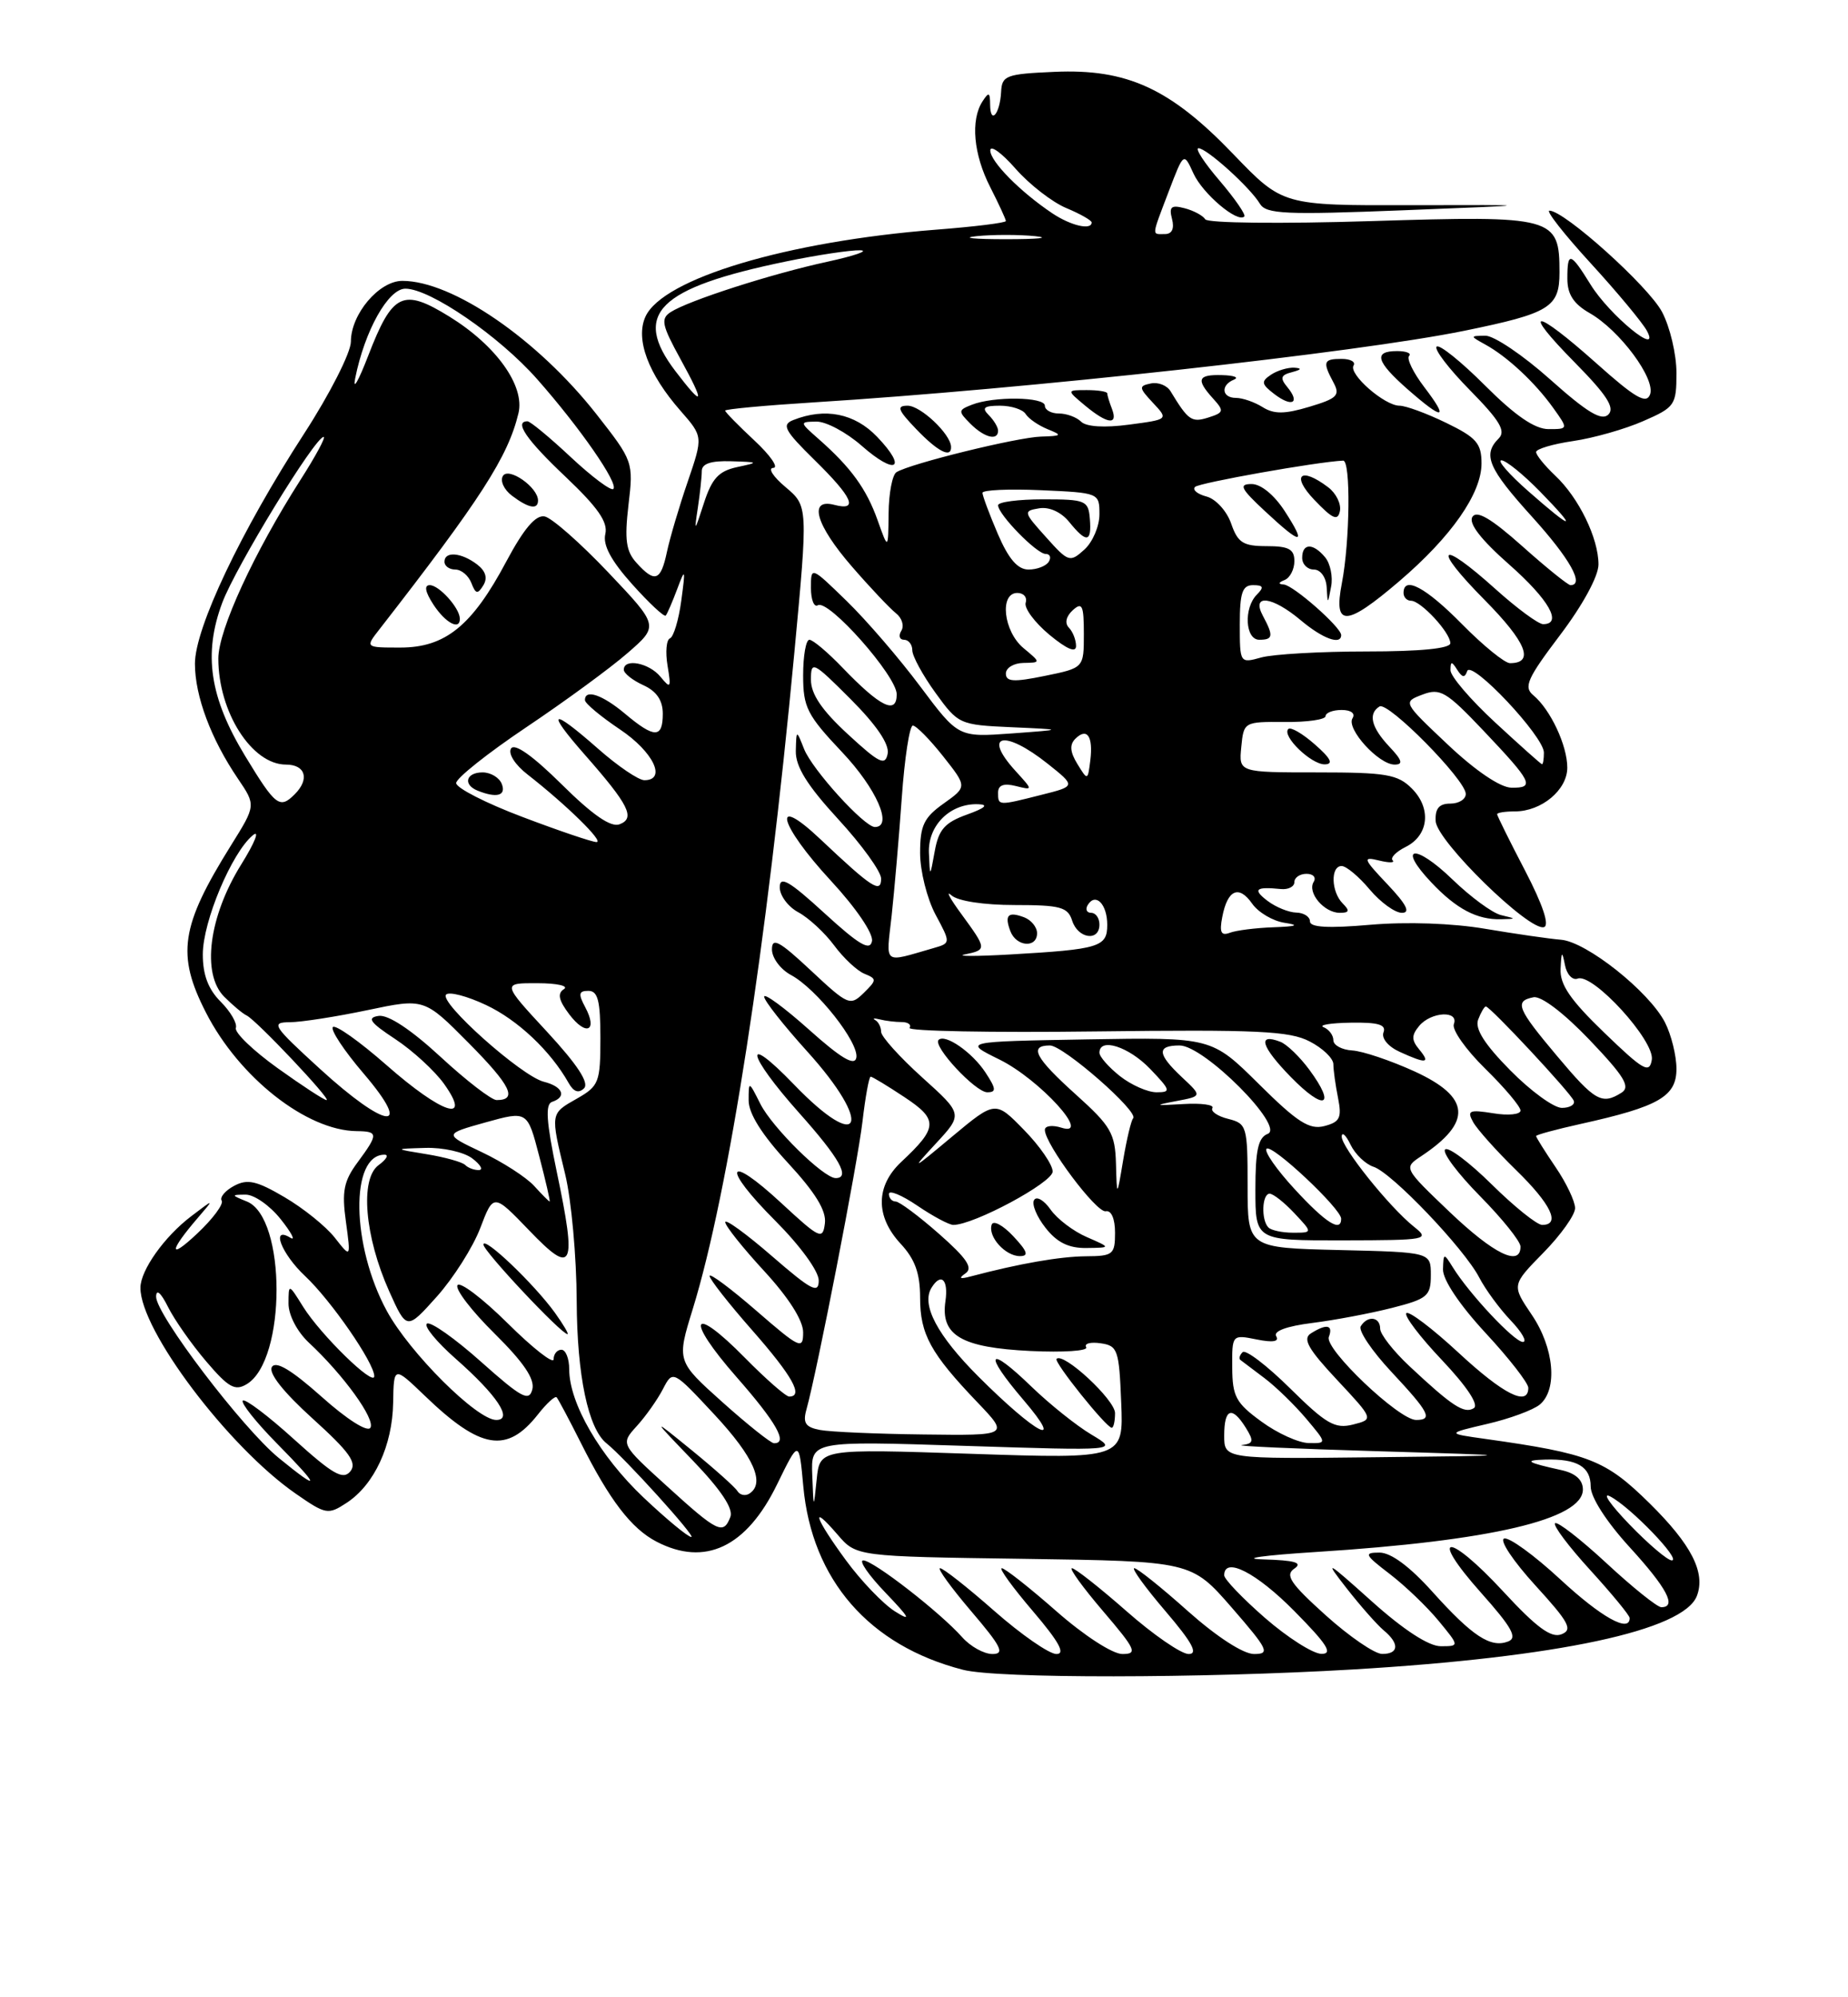 <?xml version="1.0" encoding="UTF-8" standalone="no"?>
<!DOCTYPE svg PUBLIC "-//W3C//DTD SVG 1.1//EN" "http://www.w3.org/Graphics/SVG/1.1/DTD/svg11.dtd" >
<svg xmlns="http://www.w3.org/2000/svg" xmlns:xlink="http://www.w3.org/1999/xlink" version="1.1" viewBox="0 0 237 256">
 <g >
 <path fill="currentColor"
d=" M 173.50 213.98 C 199.80 212.42 215.92 208.98 217.62 204.55 C 218.76 201.57 216.92 197.97 211.55 192.68 C 205.90 187.12 203.85 186.31 190.50 184.43 C 185.50 183.73 185.50 183.73 190.72 182.51 C 193.58 181.85 196.62 180.73 197.47 180.03 C 199.80 178.09 199.32 172.75 196.43 168.50 C 193.87 164.71 193.87 164.71 197.93 160.57 C 200.17 158.29 202.00 155.72 202.00 154.85 C 202.00 153.99 200.88 151.62 199.50 149.60 C 198.12 147.57 197.00 145.78 197.00 145.61 C 197.00 145.45 199.59 144.75 202.75 144.05 C 212.73 141.84 215.00 140.54 215.00 137.00 C 215.00 135.30 214.33 132.61 213.52 131.03 C 211.47 127.07 203.47 120.72 200.20 120.45 C 198.71 120.33 194.35 119.70 190.50 119.05 C 186.28 118.33 180.42 118.13 175.75 118.53 C 170.36 119.00 168.00 118.87 168.00 118.10 C 168.00 117.50 167.21 116.99 166.25 116.97 C 165.29 116.95 163.63 116.28 162.56 115.47 C 160.61 113.99 161.02 113.62 164.25 113.95 C 165.21 114.05 166.00 113.65 166.00 113.06 C 166.00 112.48 166.70 112.00 167.56 112.00 C 168.42 112.00 168.83 112.47 168.47 113.04 C 167.63 114.41 169.81 117.00 171.82 117.00 C 173.05 117.00 173.13 116.73 172.20 115.80 C 170.71 114.31 170.62 111.00 172.06 111.00 C 172.65 111.00 174.27 112.35 175.65 114.00 C 177.04 115.65 178.90 117.00 179.79 117.00 C 180.92 117.00 180.39 115.94 177.95 113.36 C 174.81 110.05 174.71 109.77 176.85 110.29 C 178.14 110.61 178.93 110.60 178.60 110.27 C 178.28 109.95 179.02 109.18 180.26 108.56 C 183.24 107.08 183.61 103.61 181.06 101.06 C 179.25 99.25 177.77 99.00 168.94 99.00 C 158.87 99.00 158.87 99.00 159.19 95.75 C 159.50 92.53 159.55 92.50 164.75 92.54 C 167.64 92.57 170.00 92.23 170.00 91.79 C 170.00 91.36 170.93 91.00 172.06 91.00 C 173.27 91.00 173.85 91.44 173.45 92.07 C 172.63 93.41 176.81 98.00 178.85 98.00 C 179.99 98.00 179.83 97.44 178.17 95.69 C 175.85 93.22 175.43 91.47 176.92 90.55 C 178.01 89.88 187.95 99.94 187.98 101.75 C 187.99 102.44 187.10 103.00 186.00 103.00 C 184.56 103.00 184.03 103.63 184.12 105.25 C 184.25 107.80 196.17 119.44 198.02 118.83 C 198.74 118.59 197.84 115.92 195.58 111.58 C 193.61 107.81 192.00 104.55 192.00 104.36 C 192.00 104.16 193.02 104.00 194.28 104.00 C 197.70 104.00 201.00 101.24 201.00 98.39 C 201.00 95.55 198.84 90.94 196.65 89.12 C 195.37 88.06 195.85 86.98 200.08 81.39 C 202.98 77.56 205.00 73.85 205.00 72.35 C 205.00 68.98 202.47 63.79 199.44 60.95 C 198.10 59.68 197.00 58.33 197.00 57.94 C 197.00 57.55 199.14 56.91 201.75 56.53 C 204.36 56.15 208.41 55.00 210.75 53.97 C 214.81 52.20 215.00 51.92 215.00 47.79 C 215.00 45.41 214.17 41.90 213.15 39.98 C 211.41 36.69 200.63 27.00 198.71 27.00 C 198.22 27.00 200.61 30.04 204.01 33.75 C 207.41 37.46 210.65 41.36 211.21 42.40 C 213.06 45.85 206.41 40.40 203.99 36.48 C 201.39 32.28 201.00 32.18 201.01 35.75 C 201.01 37.72 201.82 38.96 203.85 40.12 C 207.72 42.32 212.37 48.58 211.61 50.57 C 211.13 51.83 209.70 51.00 204.75 46.58 C 196.72 39.42 194.95 39.36 201.99 46.49 C 206.06 50.62 207.13 52.27 206.27 53.13 C 205.41 53.99 203.55 52.87 198.81 48.64 C 195.34 45.54 191.60 43.02 190.50 43.03 C 188.50 43.06 188.50 43.06 190.50 44.17 C 193.32 45.72 196.86 49.03 199.17 52.25 C 201.14 55.00 201.14 55.00 198.59 55.00 C 196.83 55.00 194.31 53.27 190.45 49.41 C 187.37 46.33 184.58 44.09 184.24 44.43 C 183.90 44.77 185.82 47.28 188.52 50.02 C 192.34 53.90 193.15 55.25 192.21 56.19 C 190.11 58.29 190.85 60.02 196.50 66.26 C 201.34 71.61 203.24 75.00 201.41 75.00 C 201.09 75.00 198.30 72.75 195.22 70.00 C 191.22 66.44 189.39 65.37 188.83 66.25 C 188.31 67.07 189.92 69.16 193.52 72.33 C 198.65 76.85 200.44 80.00 197.90 80.00 C 197.29 80.00 194.54 77.97 191.79 75.50 C 184.54 68.98 183.55 69.98 190.40 76.90 C 195.76 82.32 196.84 85.00 193.65 85.00 C 192.98 85.00 190.21 82.75 187.50 80.00 C 182.85 75.28 180.00 73.76 180.00 76.00 C 180.00 76.55 180.43 77.00 180.96 77.00 C 182.22 77.00 186.00 81.08 186.00 82.44 C 186.00 83.12 182.17 83.50 175.25 83.50 C 169.34 83.50 163.26 83.85 161.75 84.27 C 159.01 85.03 159.00 85.01 159.00 80.02 C 159.00 75.96 159.33 75.00 160.70 75.00 C 162.02 75.00 162.13 75.27 161.20 76.20 C 159.47 77.93 159.69 82.00 161.50 82.00 C 163.27 82.00 163.35 81.52 161.96 78.93 C 160.44 76.09 163.13 76.40 166.82 79.50 C 169.62 81.86 172.00 82.73 172.00 81.40 C 172.00 80.40 165.87 75.01 164.64 74.92 C 163.90 74.87 163.93 74.67 164.75 74.34 C 165.44 74.06 166.00 72.97 166.00 71.92 C 166.00 70.39 165.28 70.00 162.45 70.00 C 159.43 70.00 158.74 69.57 157.89 67.10 C 157.33 65.50 155.92 63.95 154.73 63.64 C 153.55 63.33 152.89 62.78 153.26 62.41 C 153.79 61.88 168.92 59.19 172.25 59.04 C 173.24 58.99 173.13 69.36 172.09 74.75 C 170.99 80.42 172.59 80.36 179.46 74.49 C 186.13 68.79 190.00 63.25 190.00 59.40 C 190.00 56.83 189.35 56.08 185.47 54.20 C 182.98 52.99 180.29 52.00 179.48 52.00 C 177.56 52.00 172.92 47.94 173.59 46.85 C 173.88 46.38 173.19 46.00 172.06 46.00 C 169.72 46.00 169.59 46.37 171.01 49.02 C 171.90 50.67 171.50 51.07 167.92 52.14 C 164.75 53.09 163.39 53.10 161.92 52.18 C 160.88 51.53 159.35 51.00 158.51 51.00 C 156.69 51.00 156.50 49.37 158.25 48.66 C 158.94 48.38 158.26 48.12 156.75 48.08 C 153.60 47.99 153.35 48.63 155.57 51.08 C 157.02 52.68 156.97 52.88 154.95 53.52 C 152.82 54.19 152.39 53.89 150.12 50.15 C 149.67 49.40 148.53 48.95 147.59 49.15 C 146.02 49.47 146.05 49.69 147.86 51.63 C 149.86 53.76 149.86 53.76 144.78 54.43 C 141.65 54.85 139.30 54.70 138.65 54.05 C 138.07 53.47 136.79 53.00 135.80 53.00 C 134.81 53.00 134.00 52.55 134.00 52.00 C 134.00 50.86 127.44 50.77 124.63 51.88 C 122.87 52.57 122.86 52.71 124.45 54.31 C 126.24 56.10 128.00 56.54 128.00 55.20 C 128.00 54.76 127.46 53.86 126.80 53.20 C 125.87 52.27 126.19 52.00 128.24 52.00 C 129.69 52.00 131.18 52.48 131.54 53.07 C 131.91 53.66 133.17 54.53 134.35 55.01 C 136.29 55.79 136.20 55.88 133.50 55.96 C 130.46 56.05 116.74 59.42 114.97 60.52 C 114.44 60.85 113.98 63.23 113.96 65.81 C 113.91 70.50 113.91 70.50 112.55 66.68 C 111.12 62.66 109.14 59.93 105.01 56.29 C 102.51 54.09 102.51 54.07 104.72 54.04 C 105.93 54.02 108.54 55.41 110.50 57.13 C 114.89 60.99 116.43 60.10 112.49 55.99 C 109.61 52.98 105.82 52.22 101.73 53.84 C 100.21 54.44 100.61 55.18 104.48 58.98 C 109.37 63.78 110.14 65.53 107.00 64.71 C 103.63 63.83 104.61 67.27 109.25 72.61 C 111.58 75.30 114.13 77.99 114.90 78.60 C 115.67 79.20 115.99 80.21 115.59 80.85 C 115.20 81.48 115.36 82.00 115.94 82.00 C 116.52 82.00 117.00 82.61 117.00 83.35 C 117.00 84.09 118.34 86.55 119.97 88.80 C 122.89 92.84 123.06 92.91 129.72 93.21 C 136.50 93.51 136.50 93.51 129.70 94.01 C 122.90 94.50 122.90 94.50 118.03 88.00 C 115.36 84.42 111.11 79.49 108.59 77.04 C 104.00 72.58 104.00 72.58 104.00 75.35 C 104.00 76.87 104.40 77.87 104.88 77.58 C 106.23 76.74 115.00 86.64 115.00 88.99 C 115.00 91.65 112.90 90.62 108.05 85.58 C 106.16 83.61 104.25 82.00 103.80 82.00 C 103.36 82.00 103.00 84.05 103.00 86.56 C 103.00 90.66 103.50 91.65 108.00 96.41 C 112.41 101.07 114.57 106.00 112.20 106.00 C 110.85 106.00 104.16 98.64 103.12 96.00 C 102.13 93.50 102.13 93.50 102.06 96.26 C 102.02 98.26 103.51 100.66 107.50 105.00 C 110.53 108.29 113.00 111.72 113.00 112.61 C 113.00 114.57 111.83 113.81 105.25 107.60 C 98.82 101.52 99.85 105.64 106.58 112.91 C 109.79 116.38 112.02 119.66 111.83 120.63 C 111.58 121.93 110.18 121.11 105.75 117.06 C 101.22 112.91 100.00 112.21 100.00 113.73 C 100.00 114.79 101.08 116.24 102.40 116.94 C 103.71 117.65 105.77 119.55 106.97 121.17 C 108.17 122.79 109.92 124.43 110.86 124.81 C 112.46 125.46 112.46 125.61 110.77 127.27 C 109.03 128.97 108.76 128.85 103.98 124.38 C 99.94 120.60 99.00 120.10 99.00 121.69 C 99.00 122.78 100.10 124.25 101.44 124.97 C 104.73 126.73 110.21 133.68 109.82 135.58 C 109.59 136.67 107.85 135.64 103.75 131.97 C 100.59 129.15 98.00 127.25 98.00 127.75 C 98.00 128.25 100.47 131.39 103.50 134.74 C 112.04 144.17 110.52 148.03 101.82 139.00 C 95.18 132.12 95.74 135.08 102.50 142.66 C 107.67 148.45 109.10 151.00 107.17 151.00 C 105.62 151.00 99.04 144.52 97.52 141.50 C 96.02 138.52 96.01 138.52 96.01 141.04 C 96.00 142.72 97.73 145.46 101.04 149.04 C 104.58 152.87 106.00 155.19 105.79 156.80 C 105.52 158.95 105.15 158.78 100.21 154.21 C 93.10 147.62 92.47 149.52 99.46 156.50 C 102.62 159.67 105.00 162.93 105.00 164.12 C 105.00 165.88 104.07 165.39 99.00 161.00 C 95.70 158.14 93.00 156.18 93.01 156.65 C 93.01 157.12 95.26 159.94 98.01 162.92 C 101.14 166.32 103.00 169.24 103.00 170.77 C 103.00 173.03 102.59 172.85 97.00 168.00 C 93.70 165.14 91.00 163.13 91.00 163.54 C 91.00 163.95 93.47 167.10 96.50 170.54 C 101.64 176.39 103.09 179.00 101.21 179.00 C 100.78 179.00 98.23 176.77 95.54 174.04 C 88.64 167.03 87.80 168.91 94.45 176.49 C 99.58 182.33 101.11 185.04 99.25 184.98 C 98.84 184.96 95.86 182.59 92.64 179.71 C 86.78 174.46 86.78 174.46 88.85 167.76 C 93.45 152.84 98.33 121.32 101.87 83.68 C 103.63 64.87 103.63 64.87 100.74 62.43 C 99.15 61.10 98.44 59.99 99.17 59.97 C 99.90 59.96 98.81 58.38 96.75 56.46 C 94.69 54.54 93.00 52.82 93.00 52.63 C 93.00 52.44 98.06 51.97 104.25 51.58 C 131.55 49.88 174.14 45.19 187.83 42.39 C 198.77 40.15 200.00 39.39 200.00 34.91 C 200.00 27.79 199.34 27.61 175.83 28.34 C 164.31 28.70 154.87 28.60 154.57 28.11 C 154.27 27.63 153.08 26.99 151.92 26.69 C 150.20 26.24 149.90 26.50 150.31 28.07 C 150.63 29.30 150.30 30.00 149.41 30.00 C 147.68 30.00 147.63 30.47 149.90 24.50 C 151.81 19.50 151.81 19.50 153.06 22.24 C 154.25 24.84 158.72 28.62 159.58 27.75 C 159.80 27.53 158.38 25.47 156.42 23.17 C 154.45 20.88 153.23 19.00 153.70 19.00 C 154.76 19.00 160.34 24.04 161.58 26.12 C 162.38 27.44 164.85 27.55 180.00 26.95 C 197.50 26.26 197.50 26.26 181.00 26.30 C 164.50 26.34 164.50 26.34 158.18 19.77 C 150.09 11.34 144.55 8.79 135.21 9.21 C 129.02 9.48 128.49 9.68 128.39 11.78 C 128.24 14.61 127.01 16.05 126.98 13.42 C 126.97 11.81 126.81 11.75 126.00 13.00 C 124.45 15.40 124.84 19.78 127.00 24.00 C 128.10 26.16 129.00 28.11 129.00 28.33 C 129.00 28.56 124.96 29.06 120.02 29.44 C 100.92 30.94 85.01 35.70 82.78 40.58 C 81.46 43.47 83.13 47.94 87.29 52.67 C 90.17 55.96 90.17 55.96 88.20 61.73 C 87.11 64.90 85.91 68.96 85.53 70.75 C 84.74 74.48 83.99 74.75 81.63 72.14 C 80.28 70.66 80.08 69.17 80.60 64.72 C 81.25 59.22 81.20 59.09 76.50 53.10 C 68.95 43.49 58.04 36.00 51.60 36.00 C 48.61 36.00 45.00 40.26 45.00 43.79 C 45.00 45.18 42.31 50.48 39.01 55.57 C 30.88 68.11 25.00 80.50 25.00 85.07 C 25.00 89.22 27.06 94.72 30.51 99.80 C 32.83 103.22 32.83 103.22 29.62 108.36 C 23.16 118.72 22.61 122.35 26.41 129.78 C 30.66 138.10 39.33 144.92 45.75 144.98 C 48.53 145.01 48.54 145.35 45.86 148.98 C 44.09 151.37 43.82 152.70 44.36 156.57 C 45.00 161.27 45.00 161.27 42.93 158.63 C 41.79 157.18 38.89 154.85 36.48 153.44 C 32.91 151.34 31.73 151.08 30.03 151.99 C 28.88 152.60 28.16 153.46 28.43 153.89 C 28.70 154.33 27.30 156.22 25.31 158.09 C 21.60 161.59 21.65 160.41 25.40 156.06 C 27.50 153.62 27.50 153.62 24.52 155.89 C 21.08 158.50 18.02 162.81 18.01 165.05 C 17.98 170.49 29.28 185.46 37.93 191.45 C 41.79 194.13 42.08 194.18 44.46 192.62 C 48.00 190.30 50.33 185.28 50.42 179.79 C 50.50 175.08 50.50 175.08 54.50 178.92 C 61.65 185.80 65.01 186.34 68.99 181.29 C 70.11 179.86 71.19 178.88 71.39 179.10 C 71.59 179.32 72.99 181.95 74.50 184.95 C 78.19 192.30 80.97 195.92 84.20 197.60 C 90.42 200.83 95.73 198.31 99.65 190.27 C 102.47 184.50 102.47 184.50 103.02 190.50 C 104.12 202.49 111.46 210.93 123.50 214.02 C 127.90 215.16 153.98 215.13 173.50 213.98 Z  M 192.50 117.29 C 191.40 117.03 188.60 114.97 186.27 112.72 C 181.45 108.06 179.11 108.40 183.57 113.11 C 186.78 116.51 189.43 117.90 192.50 117.82 C 194.50 117.77 194.50 117.77 192.50 117.29 Z  M 168.63 95.42 C 167.06 94.03 165.52 93.14 165.22 93.44 C 164.35 94.32 168.16 98.00 169.90 97.97 C 171.04 97.95 170.68 97.21 168.63 95.42 Z  M 169.95 71.44 C 168.40 69.57 167.00 69.60 167.00 71.50 C 167.00 72.33 167.68 73.00 168.50 73.00 C 169.35 73.00 170.06 73.98 170.14 75.25 C 170.27 77.50 170.27 77.50 170.71 75.19 C 170.96 73.93 170.61 72.24 169.95 71.44 Z  M 164.76 65.51 C 163.41 63.43 161.70 62.03 160.50 62.04 C 158.83 62.05 159.11 62.62 162.24 65.53 C 166.96 69.92 167.61 69.92 164.76 65.51 Z  M 170.34 62.46 C 166.79 59.76 165.53 60.90 168.56 64.07 C 170.91 66.53 171.57 66.82 171.84 65.50 C 172.02 64.59 171.35 63.22 170.34 62.46 Z  M 121.97 57.25 C 121.89 55.61 118.07 52.00 116.40 52.00 C 114.94 52.00 115.14 52.54 117.50 55.00 C 120.29 57.91 122.04 58.79 121.97 57.25 Z  M 142.61 52.42 C 142.27 51.55 142.00 50.65 142.00 50.42 C 142.00 50.19 140.83 50.00 139.39 50.00 C 136.78 50.00 136.78 50.00 139.14 51.97 C 142.01 54.36 143.42 54.54 142.61 52.42 Z  M 182.66 49.62 C 181.25 47.77 180.37 45.97 180.71 45.62 C 181.05 45.28 180.36 45.00 179.17 45.00 C 176.10 45.00 176.47 46.33 180.53 49.90 C 185.13 53.93 185.87 53.83 182.66 49.62 Z  M 165.09 49.61 C 164.13 48.45 164.25 48.07 165.70 47.70 C 166.91 47.38 167.01 47.20 166.00 47.13 C 165.18 47.08 163.82 47.48 163.00 48.03 C 161.70 48.90 161.76 49.23 163.43 50.51 C 165.71 52.25 166.79 51.66 165.09 49.61 Z  M 123.40 209.85 C 120.57 206.66 111.99 200.00 110.71 200.00 C 110.10 200.00 111.37 201.86 113.55 204.13 C 116.70 207.42 116.94 207.90 114.75 206.52 C 113.24 205.56 110.43 202.63 108.50 200.00 C 104.49 194.54 103.83 192.53 107.41 196.69 C 109.82 199.50 109.82 199.50 131.31 199.80 C 152.79 200.11 152.79 200.11 157.97 206.05 C 162.66 211.45 162.92 212.00 160.82 212.00 C 159.43 211.99 156.04 209.79 152.34 206.50 C 148.95 203.47 145.86 201.00 145.47 201.00 C 145.08 201.00 146.87 203.47 149.46 206.50 C 152.91 210.54 153.70 212.00 152.44 212.00 C 151.49 212.00 147.90 209.53 144.46 206.50 C 141.01 203.47 137.87 201.00 137.47 201.00 C 137.08 201.00 138.87 203.47 141.46 206.50 C 145.67 211.43 145.93 212.00 143.94 212.00 C 142.68 212.00 139.02 209.63 135.46 206.50 C 132.01 203.47 128.87 201.00 128.47 201.00 C 128.08 201.00 129.87 203.47 132.46 206.50 C 135.82 210.44 136.68 212.00 135.48 212.00 C 134.56 212.00 130.99 209.53 127.54 206.50 C 124.10 203.47 120.96 201.00 120.56 201.00 C 120.17 201.00 121.96 203.47 124.54 206.50 C 128.42 211.04 128.90 212.00 127.28 212.00 C 126.19 212.00 124.45 211.03 123.40 209.85 Z  M 162.25 207.39 C 159.36 204.87 157.00 202.41 157.00 201.91 C 157.00 199.46 161.12 201.56 166.00 206.50 C 170.21 210.76 170.99 211.99 169.47 211.98 C 168.38 211.96 165.14 209.90 162.25 207.39 Z  M 170.00 207.02 C 165.47 202.94 164.77 201.88 166.00 201.05 C 167.11 200.29 166.08 199.99 162.00 199.87 C 158.97 199.78 162.03 199.35 168.79 198.92 C 191.20 197.50 203.00 194.73 203.00 190.91 C 203.00 189.68 202.05 188.83 200.25 188.43 C 195.78 187.45 195.35 187.16 198.17 187.08 C 202.26 186.96 204.00 187.99 204.00 190.53 C 204.00 191.91 206.02 195.05 209.00 198.31 C 213.79 203.55 215.08 206.00 213.06 206.00 C 212.54 206.00 209.37 203.46 206.03 200.36 C 202.68 197.26 199.71 194.96 199.43 195.24 C 199.15 195.52 201.19 198.23 203.96 201.26 C 206.73 204.30 209.00 207.05 209.00 207.39 C 209.00 209.33 205.36 207.30 200.08 202.41 C 196.76 199.34 193.53 196.99 192.90 197.20 C 192.27 197.41 194.07 200.10 196.88 203.18 C 201.24 207.95 201.74 208.89 200.25 209.47 C 198.94 209.99 197.06 208.61 192.79 203.99 C 185.67 196.29 183.08 196.45 189.95 204.16 C 193.90 208.59 194.64 209.92 193.42 210.39 C 191.17 211.26 188.84 209.73 183.71 204.03 C 180.80 200.79 178.39 199.00 176.92 199.00 C 174.87 199.00 175.00 199.27 178.24 201.75 C 180.21 203.26 183.03 205.96 184.50 207.75 C 187.18 211.00 187.18 211.00 184.76 211.00 C 183.23 211.00 180.00 208.90 175.93 205.25 C 170.03 199.96 169.77 199.83 172.72 203.60 C 174.48 205.85 176.62 208.27 177.46 208.97 C 179.50 210.66 179.41 212.00 177.25 211.99 C 176.29 211.98 173.03 209.75 170.00 207.02 Z  M 208.96 195.38 C 206.51 192.84 205.40 191.23 206.50 191.80 C 209.09 193.14 215.70 200.00 214.40 200.00 C 213.86 200.00 211.41 197.92 208.96 195.38 Z  M 82.52 191.93 C 76.95 186.66 73.00 179.85 73.00 175.51 C 73.00 174.13 72.55 173.00 72.00 173.00 C 71.45 173.00 71.00 173.55 71.00 174.22 C 71.00 174.89 68.35 172.82 65.12 169.62 C 61.89 166.42 58.98 164.22 58.67 164.73 C 58.35 165.24 60.49 168.03 63.43 170.93 C 67.16 174.62 68.61 176.76 68.27 178.08 C 67.85 179.69 66.90 179.18 61.69 174.54 C 58.35 171.56 55.23 169.36 54.76 169.65 C 54.30 169.94 55.97 171.98 58.48 174.19 C 63.77 178.85 65.85 182.00 63.64 182.00 C 61.17 182.00 52.54 173.41 49.61 168.03 C 45.05 159.65 44.88 148.00 49.31 148.00 C 49.90 148.00 49.56 148.60 48.55 149.34 C 46.14 151.10 46.77 158.49 49.91 165.50 C 52.16 170.50 52.16 170.50 56.02 166.19 C 58.14 163.82 60.65 159.87 61.59 157.41 C 63.29 152.95 63.29 152.95 67.88 157.72 C 73.51 163.59 74.00 162.54 71.40 150.18 C 70.06 143.76 69.91 141.53 70.80 141.23 C 72.73 140.59 72.18 139.26 69.74 138.65 C 66.87 137.93 56.26 128.46 57.21 127.48 C 57.60 127.07 59.90 127.67 62.32 128.81 C 66.39 130.72 70.60 134.69 72.92 138.80 C 73.56 139.95 74.21 140.17 74.90 139.49 C 75.59 138.81 74.06 136.47 70.15 132.24 C 64.37 126.00 64.37 126.00 68.94 126.02 C 71.45 126.02 72.97 126.37 72.32 126.78 C 71.46 127.33 71.64 128.20 73.00 130.00 C 75.16 132.86 76.70 132.17 75.05 129.09 C 74.14 127.39 74.22 127.00 75.46 127.00 C 76.68 127.00 77.00 128.28 77.00 133.05 C 77.00 138.72 76.81 139.20 74.01 140.80 C 70.55 142.76 70.57 142.61 72.48 150.50 C 73.28 153.80 73.94 161.13 73.96 166.78 C 74.00 176.31 75.43 183.12 77.79 185.00 C 80.09 186.83 89.30 197.00 88.66 197.00 C 88.23 197.00 85.47 194.72 82.52 191.93 Z  M 71.16 168.25 C 68.51 164.58 62.00 158.37 62.00 159.52 C 62.00 160.37 71.99 171.00 72.78 171.00 C 72.98 171.00 72.24 169.76 71.16 168.25 Z  M 85.54 190.49 C 79.58 185.08 79.58 185.08 81.66 182.79 C 82.81 181.53 84.32 179.39 85.02 178.04 C 86.29 175.59 86.29 175.59 91.65 181.34 C 96.70 186.77 98.18 190.15 96.07 191.46 C 95.56 191.77 94.88 191.62 94.57 191.11 C 94.25 190.60 91.63 188.26 88.75 185.91 C 83.50 181.64 83.50 181.64 88.89 187.24 C 92.46 190.96 94.07 193.37 93.67 194.42 C 92.77 196.76 92.06 196.42 85.54 190.49 Z  M 104.17 189.09 C 104.00 184.68 104.00 184.68 123.73 185.32 C 143.45 185.95 143.45 185.95 139.98 183.88 C 138.06 182.74 134.60 179.97 132.27 177.72 C 126.66 172.29 126.04 173.33 131.25 179.43 C 136.73 185.84 132.91 183.86 125.49 176.45 C 120.20 171.16 118.12 167.23 119.46 165.06 C 120.69 163.07 121.65 164.00 121.25 166.77 C 120.60 171.16 123.29 172.73 132.16 173.16 C 136.38 173.36 139.59 173.15 139.30 172.68 C 139.01 172.21 139.84 171.98 141.14 172.17 C 143.34 172.48 143.52 172.99 143.79 179.75 C 144.09 186.99 144.09 186.99 124.61 186.34 C 105.14 185.69 105.14 185.69 104.74 189.59 C 104.34 193.50 104.34 193.50 104.17 189.09 Z  M 143.00 181.12 C 143.00 179.42 136.38 173.28 135.50 174.17 C 135.11 174.56 141.88 183.00 142.58 183.00 C 142.81 183.00 143.00 182.15 143.00 181.12 Z  M 35.75 186.87 C 31.09 183.06 19.99 168.47 20.02 166.19 C 20.04 165.17 20.63 165.68 21.54 167.50 C 22.36 169.15 24.57 172.30 26.45 174.50 C 29.31 177.86 30.15 178.32 31.66 177.40 C 36.74 174.31 36.73 156.04 31.66 154.00 C 29.63 153.18 29.62 153.13 31.50 153.12 C 32.60 153.11 34.62 154.53 36.00 156.27 C 37.38 158.00 37.94 159.08 37.25 158.65 C 34.68 157.07 36.08 160.70 39.13 163.56 C 42.45 166.67 48.00 174.70 48.00 176.39 C 48.00 177.80 41.14 171.11 38.88 167.50 C 37.01 164.50 37.01 164.50 37.00 167.08 C 37.00 168.56 38.10 170.67 39.60 172.08 C 44.06 176.23 48.17 181.92 47.50 183.00 C 47.13 183.60 44.48 181.92 41.24 179.02 C 37.37 175.58 35.38 174.39 34.87 175.21 C 34.40 175.97 36.33 178.42 40.09 181.82 C 44.83 186.11 45.83 187.50 44.92 188.60 C 43.99 189.72 42.67 188.96 37.72 184.49 C 34.39 181.47 31.43 179.24 31.14 179.52 C 30.86 179.81 32.83 182.29 35.52 185.02 C 41.11 190.69 41.19 191.31 35.75 186.87 Z  M 157.00 184.00 C 157.00 180.52 158.00 180.16 159.77 183.00 C 160.83 184.71 160.76 185.03 159.26 185.22 C 158.29 185.34 166.05 185.69 176.50 186.00 C 195.50 186.57 195.50 186.57 176.25 186.78 C 157.00 187.00 157.00 187.00 157.00 184.00 Z  M 161.78 182.21 C 158.50 179.83 158.05 178.99 158.03 175.28 C 158.00 171.06 158.01 171.05 161.16 171.68 C 163.23 172.10 164.09 171.96 163.67 171.27 C 163.27 170.62 165.01 169.98 168.27 169.57 C 171.15 169.21 175.76 168.34 178.51 167.64 C 183.07 166.48 183.50 166.12 183.50 163.43 C 183.50 160.50 183.50 160.50 171.75 160.22 C 160.00 159.94 160.00 159.94 160.00 151.99 C 160.00 144.35 159.90 144.01 157.51 143.41 C 156.14 143.07 155.23 142.44 155.49 142.02 C 155.75 141.60 154.06 141.37 151.73 141.51 C 148.06 141.73 147.94 141.68 150.84 141.13 C 154.18 140.50 154.18 140.50 151.59 138.08 C 148.40 135.09 148.32 134.00 151.28 134.00 C 154.43 134.00 164.85 144.46 162.58 145.33 C 161.36 145.80 161.00 147.44 161.00 152.47 C 161.00 159.00 161.00 159.00 172.25 158.98 C 183.08 158.96 183.42 158.89 181.33 157.23 C 178.15 154.69 171.99 146.99 172.07 145.66 C 172.10 145.02 172.62 145.50 173.21 146.73 C 173.80 147.95 175.13 149.22 176.15 149.55 C 178.48 150.29 187.79 160.04 189.71 163.75 C 190.49 165.26 192.31 167.74 193.75 169.25 C 195.19 170.76 195.89 172.00 195.30 172.00 C 194.21 172.00 188.44 165.86 186.31 162.42 C 185.16 160.57 185.12 160.59 185.06 162.69 C 185.02 164.02 187.18 167.24 190.50 170.83 C 193.53 174.09 196.00 177.27 196.00 177.88 C 196.00 180.33 192.82 178.73 187.03 173.36 C 183.68 170.26 180.68 167.99 180.36 168.31 C 180.04 168.63 182.10 171.35 184.95 174.35 C 188.14 177.73 189.69 180.07 189.01 180.49 C 187.79 181.25 186.25 180.25 180.75 175.10 C 178.69 173.17 177.00 171.01 177.00 170.30 C 177.00 168.77 175.38 168.57 174.51 169.99 C 174.17 170.53 175.95 173.17 178.45 175.84 C 183.31 181.04 183.80 182.00 181.61 182.00 C 179.41 182.00 169.83 172.89 170.42 171.36 C 171.01 169.80 170.13 169.63 168.11 170.91 C 167.03 171.60 167.76 172.90 171.46 176.85 C 176.19 181.91 176.19 181.91 173.51 182.59 C 171.20 183.17 170.07 182.51 165.44 177.94 C 162.47 175.01 159.74 172.93 159.36 173.31 C 158.98 173.69 158.85 174.14 159.08 174.31 C 159.31 174.49 160.70 175.54 162.18 176.65 C 163.65 177.76 166.05 180.10 167.52 181.84 C 170.18 185.00 170.18 185.00 167.84 184.96 C 166.55 184.94 163.82 183.71 161.78 182.21 Z  M 105.15 183.28 C 103.30 182.93 102.94 182.38 103.42 180.67 C 104.79 175.77 109.99 149.09 110.61 143.75 C 110.98 140.59 111.45 138.00 111.66 138.00 C 111.87 138.00 113.82 139.18 115.99 140.62 C 120.35 143.50 120.30 144.52 115.59 148.92 C 112.29 152.01 112.25 155.90 115.50 159.41 C 117.35 161.40 118.00 163.21 118.00 166.33 C 118.00 171.01 119.34 173.46 125.36 179.75 C 129.42 184.00 129.42 184.00 118.46 183.86 C 112.43 183.79 106.44 183.53 105.15 183.28 Z  M 123.82 163.21 C 124.82 162.52 124.00 161.29 120.43 158.15 C 117.84 155.87 115.33 154.00 114.86 154.00 C 114.39 154.00 114.00 153.56 114.00 153.03 C 114.00 152.50 115.64 153.17 117.64 154.53 C 119.64 155.89 121.72 157.00 122.26 157.00 C 124.90 157.00 135.00 151.57 135.00 150.16 C 135.00 149.29 133.35 146.89 131.32 144.82 C 127.65 141.06 127.65 141.06 122.07 145.71 C 116.94 150.00 116.78 150.07 120.00 146.59 C 123.50 142.81 123.50 142.81 118.25 138.08 C 115.36 135.47 113.00 132.85 113.00 132.25 C 113.00 131.66 112.66 130.98 112.25 130.75 C 111.84 130.52 112.10 130.48 112.83 130.66 C 113.56 130.85 114.83 131.00 115.64 131.00 C 116.45 131.00 116.91 131.34 116.65 131.75 C 116.40 132.16 127.15 132.37 140.55 132.20 C 161.17 131.95 165.38 132.14 167.95 133.48 C 169.63 134.34 171.00 135.66 171.00 136.40 C 171.00 137.14 171.27 139.09 171.60 140.73 C 172.10 143.27 171.84 143.81 169.85 144.33 C 167.93 144.83 166.39 143.85 161.45 138.95 C 155.39 132.95 155.39 132.95 139.45 133.22 C 123.50 133.50 123.50 133.50 128.17 135.80 C 133.33 138.34 140.13 145.81 136.13 144.54 C 134.96 144.17 134.00 144.29 134.00 144.82 C 134.00 146.64 140.63 155.50 141.81 155.25 C 142.52 155.10 143.00 156.21 143.00 158.00 C 143.00 160.80 142.74 161.00 139.25 161.02 C 135.94 161.05 130.74 161.95 124.50 163.60 C 123.09 163.98 122.89 163.86 123.82 163.21 Z  M 129.94 158.44 C 128.62 157.03 127.38 156.37 127.18 156.97 C 126.67 158.49 128.92 161.00 130.80 161.00 C 131.98 161.00 131.77 160.39 129.94 158.44 Z  M 139.38 158.56 C 137.66 157.82 135.57 156.23 134.73 155.03 C 133.89 153.83 132.94 153.28 132.62 153.81 C 132.29 154.33 132.95 155.94 134.09 157.38 C 135.55 159.25 137.06 159.99 139.32 159.96 C 142.50 159.92 142.50 159.92 139.38 158.56 Z  M 167.91 137.10 C 166.69 135.45 165.02 133.84 164.20 133.53 C 161.20 132.37 161.73 134.13 165.55 138.05 C 169.87 142.47 171.42 141.85 167.91 137.10 Z  M 126.38 137.46 C 124.69 134.88 121.20 132.46 120.37 133.29 C 119.59 134.08 125.10 140.00 126.61 140.00 C 127.80 140.00 127.76 139.56 126.38 137.46 Z  M 185.92 155.35 C 180.00 149.70 180.00 149.69 182.25 148.20 C 188.85 143.82 188.61 140.63 181.42 137.33 C 178.35 135.93 174.75 134.72 173.42 134.64 C 172.09 134.56 171.00 133.97 171.00 133.33 C 171.00 132.69 170.44 131.94 169.75 131.66 C 169.06 131.38 170.62 131.12 173.22 131.08 C 176.74 131.02 177.81 131.33 177.43 132.32 C 177.14 133.08 178.03 134.15 179.51 134.82 C 182.93 136.38 183.50 136.31 182.00 134.50 C 181.01 133.30 181.01 132.70 182.00 131.50 C 183.53 129.66 187.14 129.48 186.45 131.27 C 186.18 131.97 187.99 134.54 190.48 136.98 C 192.97 139.42 195.00 141.83 195.00 142.34 C 195.00 142.85 193.42 143.01 191.50 142.69 C 188.43 142.20 188.11 142.34 188.92 143.81 C 189.43 144.74 191.91 147.51 194.42 149.96 C 198.92 154.34 200.19 157.00 197.78 157.00 C 197.11 157.00 194.20 154.66 191.31 151.81 C 188.41 148.95 185.73 146.94 185.33 147.33 C 184.94 147.73 186.95 150.41 189.81 153.31 C 192.66 156.20 195.00 159.11 195.00 159.78 C 195.00 162.41 191.58 160.74 185.92 155.35 Z  M 162.67 157.33 C 161.72 156.38 161.84 153.00 162.83 153.00 C 163.28 153.00 164.71 154.12 166.00 155.50 C 168.35 158.00 168.35 158.00 165.84 158.00 C 164.46 158.00 163.03 157.70 162.67 157.33 Z  M 166.04 152.42 C 163.72 149.91 162.09 147.57 162.43 147.24 C 163.10 146.57 172.00 154.92 172.00 156.21 C 172.00 158.00 170.02 156.74 166.04 152.42 Z  M 68.50 152.00 C 67.51 150.91 64.50 148.96 61.80 147.68 C 56.91 145.36 56.91 145.36 62.27 143.86 C 67.64 142.37 67.64 142.37 69.15 148.18 C 69.99 151.38 70.59 154.00 70.49 154.00 C 70.39 154.00 69.50 153.10 68.50 152.00 Z  M 143.12 149.15 C 143.01 145.26 142.47 144.33 138.00 140.31 C 132.75 135.59 131.91 134.00 134.65 134.00 C 136.37 134.00 146.13 142.54 145.32 143.34 C 145.07 143.60 144.50 145.99 144.05 148.65 C 143.24 153.50 143.24 153.50 143.12 149.15 Z  M 59.65 149.31 C 59.27 148.94 57.06 148.32 54.73 147.94 C 50.50 147.25 50.50 147.25 54.56 147.13 C 56.79 147.06 59.49 147.66 60.56 148.47 C 61.63 149.28 62.01 149.95 61.42 149.97 C 60.82 149.99 60.02 149.69 59.65 149.31 Z  M 41.00 136.97 C 34.97 131.46 34.69 131.03 37.18 131.02 C 38.66 131.01 43.14 130.31 47.14 129.47 C 54.41 127.94 54.41 127.94 60.12 133.70 C 65.52 139.15 66.42 141.00 63.69 141.00 C 63.04 141.00 59.80 138.51 56.50 135.46 C 52.73 131.98 49.79 130.03 48.56 130.21 C 47.01 130.44 47.43 131.04 50.70 133.19 C 52.94 134.67 55.76 137.26 56.96 138.94 C 60.60 144.06 56.69 142.78 49.56 136.51 C 46.12 133.49 43.03 131.30 42.69 131.64 C 42.35 131.98 44.13 134.68 46.66 137.63 C 53.12 145.20 49.54 144.78 41.00 136.97 Z  M 193.68 137.18 C 190.37 133.83 189.12 131.84 189.57 130.68 C 189.92 129.76 190.37 129.00 190.55 129.00 C 191.11 129.00 201.47 140.11 201.83 141.09 C 202.02 141.59 201.32 142.00 200.30 142.00 C 199.27 142.00 196.29 139.83 193.68 137.18 Z  M 35.61 136.91 C 32.47 134.66 30.05 132.34 30.25 131.75 C 30.44 131.17 29.57 129.66 28.30 128.39 C 26.70 126.79 26.00 124.93 26.01 122.30 C 26.02 118.09 29.72 109.30 32.41 107.07 C 33.36 106.28 32.70 107.97 30.93 110.81 C 26.77 117.49 25.83 124.83 28.76 127.76 C 29.85 128.85 31.14 129.93 31.62 130.15 C 32.82 130.69 42.56 141.00 41.88 141.00 C 41.57 141.00 38.75 139.16 35.61 136.91 Z  M 199.72 135.39 C 194.56 129.26 194.17 128.31 196.67 127.82 C 197.66 127.63 200.57 129.85 203.88 133.31 C 208.33 137.98 209.13 139.30 207.96 140.05 C 205.44 141.64 204.55 141.14 199.72 135.39 Z  M 143.63 137.93 C 142.19 136.79 141.00 135.44 141.00 134.93 C 141.00 132.94 144.76 134.15 147.50 137.00 C 150.14 139.76 150.21 140.00 148.32 140.00 C 147.19 140.00 145.08 139.07 143.63 137.93 Z  M 205.75 132.37 C 201.38 128.16 200.03 126.19 200.14 124.17 C 200.25 121.89 200.33 121.82 200.70 123.69 C 200.93 124.90 201.67 125.68 202.33 125.43 C 204.27 124.68 212.23 133.40 211.84 135.83 C 211.54 137.65 210.77 137.21 205.75 132.37 Z  M 114.35 117.37 C 114.70 114.14 115.29 107.34 115.65 102.25 C 116.01 97.16 116.65 93.00 117.07 93.00 C 117.49 93.00 119.23 94.76 120.94 96.92 C 124.04 100.84 124.04 100.84 121.02 102.99 C 118.48 104.79 118.00 105.81 118.00 109.33 C 118.00 111.64 118.89 115.18 119.97 117.21 C 121.94 120.88 121.94 120.88 119.72 121.52 C 113.15 123.41 113.63 123.78 114.35 117.37 Z  M 123.75 122.33 C 126.58 121.74 126.57 121.64 123.31 117.18 C 121.82 115.16 121.24 114.06 122.01 114.75 C 122.83 115.49 126.16 116.00 130.13 116.00 C 135.99 116.00 136.95 116.26 137.50 118.00 C 138.24 120.32 141.00 120.72 141.00 118.50 C 141.00 117.67 140.52 117.00 139.94 117.00 C 139.36 117.00 139.16 116.54 139.51 115.98 C 140.51 114.37 142.00 115.89 142.00 118.54 C 142.00 121.38 141.01 121.68 129.50 122.34 C 125.10 122.59 122.51 122.58 123.75 122.33 Z  M 133.00 119.61 C 133.00 118.84 132.26 117.93 131.36 117.58 C 129.28 116.79 128.79 117.28 129.58 119.36 C 130.35 121.36 133.00 121.55 133.00 119.61 Z  M 156.75 117.54 C 157.42 114.03 158.88 113.38 160.59 115.83 C 161.38 116.95 163.25 118.06 164.76 118.28 C 166.71 118.58 166.30 118.74 163.33 118.85 C 161.04 118.93 158.51 119.25 157.71 119.56 C 156.60 119.98 156.37 119.50 156.75 117.54 Z  M 119.13 109.31 C 118.99 105.78 121.88 102.94 125.47 103.08 C 126.83 103.13 126.34 103.57 124.00 104.41 C 121.17 105.43 120.38 106.32 119.88 109.09 C 119.26 112.50 119.26 112.50 119.13 109.31 Z  M 67.00 104.71 C 62.33 102.95 58.50 100.99 58.50 100.37 C 58.50 99.75 62.55 96.53 67.50 93.21 C 72.45 89.89 78.30 85.61 80.50 83.69 C 84.50 80.21 84.50 80.21 78.00 73.36 C 74.42 69.59 70.75 66.36 69.84 66.19 C 68.69 65.98 67.18 67.76 64.92 71.99 C 60.54 80.22 57.10 83.00 51.34 83.00 C 46.83 83.00 46.83 83.00 48.67 80.65 C 61.67 63.95 65.15 58.54 66.49 52.97 C 67.34 49.47 63.65 44.30 57.65 40.59 C 51.66 36.89 50.34 37.52 47.22 45.60 C 45.97 48.84 45.22 50.15 45.55 48.50 C 46.77 42.38 49.79 37.00 51.99 37.00 C 55.16 37.00 64.01 43.07 68.89 48.60 C 74.37 54.80 79.35 61.98 78.66 62.67 C 78.37 62.96 75.92 61.13 73.21 58.60 C 70.51 56.07 68.00 54.00 67.65 54.00 C 65.88 54.00 67.52 56.38 72.56 61.14 C 76.68 65.05 77.99 66.93 77.63 68.45 C 77.29 69.86 78.37 71.87 81.09 74.90 C 83.26 77.32 85.19 79.12 85.38 78.90 C 85.57 78.68 86.23 77.15 86.85 75.50 C 87.88 72.74 87.93 72.87 87.37 77.00 C 87.04 79.47 86.38 81.64 85.92 81.82 C 85.46 82.00 85.32 83.57 85.61 85.32 C 86.09 88.20 86.01 88.33 84.71 86.75 C 83.25 84.96 80.00 84.33 80.00 85.84 C 80.00 86.30 81.12 87.19 82.50 87.82 C 84.20 88.59 85.00 89.76 85.00 91.48 C 85.00 94.65 83.93 94.65 80.18 91.50 C 77.26 89.04 74.98 88.27 75.02 89.75 C 75.03 90.16 77.06 91.85 79.52 93.50 C 83.79 96.36 85.54 100.00 82.64 100.00 C 81.89 100.00 79.24 98.20 76.74 96.00 C 70.64 90.63 69.91 90.95 75.01 96.75 C 80.66 103.17 81.51 104.87 79.46 105.65 C 78.35 106.08 76.02 104.48 72.04 100.54 C 68.34 96.88 65.99 95.21 65.54 95.94 C 65.14 96.59 66.05 98.03 67.67 99.28 C 72.63 103.15 77.53 107.95 76.50 107.93 C 75.95 107.93 71.67 106.48 67.00 104.71 Z  M 64.36 100.50 C 64.05 99.67 62.93 99.00 61.89 99.00 C 59.77 99.00 59.33 100.56 61.25 101.34 C 63.69 102.32 64.93 101.99 64.36 100.50 Z  M 58.97 79.25 C 58.91 77.88 56.30 75.00 55.12 75.00 C 54.36 75.00 54.53 75.87 55.59 77.50 C 57.15 79.88 59.04 80.86 58.97 79.25 Z  M 61.18 72.34 C 59.15 70.80 57.00 70.63 57.00 72.00 C 57.00 72.55 57.63 73.00 58.39 73.00 C 59.16 73.00 60.08 73.77 60.45 74.72 C 61.00 76.15 61.26 76.20 61.98 75.03 C 62.56 74.09 62.29 73.19 61.18 72.34 Z  M 69.00 64.15 C 69.00 62.46 65.23 59.82 64.50 61.00 C 64.11 61.62 64.63 62.76 65.65 63.53 C 67.78 65.14 69.00 65.37 69.00 64.15 Z  M 31.44 96.90 C 26.88 89.39 26.05 83.81 28.51 77.24 C 30.25 72.61 40.41 56.00 41.51 56.00 C 41.81 56.00 40.48 58.47 38.54 61.50 C 32.56 70.86 28.00 80.76 28.00 84.41 C 28.00 91.26 32.30 98.00 36.67 98.00 C 39.18 98.00 39.74 99.86 37.80 101.80 C 35.87 103.73 35.34 103.32 31.44 96.90 Z  M 128.00 101.59 C 128.00 100.64 128.72 100.36 130.25 100.74 C 132.50 101.30 132.50 101.30 130.25 98.83 C 125.93 94.10 128.77 93.45 134.35 97.88 C 137.98 100.77 137.98 100.77 133.55 101.88 C 127.98 103.29 128.00 103.29 128.00 101.59 Z  M 185.70 95.46 C 179.90 89.99 179.90 89.99 182.42 89.03 C 184.70 88.16 185.47 88.62 190.23 93.63 C 196.51 100.25 196.89 101.01 193.83 100.96 C 192.41 100.94 189.23 98.79 185.70 95.46 Z  M 138.17 97.92 C 137.23 96.39 137.15 95.45 137.90 94.70 C 139.40 93.20 140.21 94.36 139.83 97.45 C 139.50 100.07 139.49 100.07 138.17 97.92 Z  M 108.74 94.11 C 105.41 91.05 104.00 88.97 104.00 87.13 C 104.00 84.65 104.24 84.76 109.10 89.62 C 112.41 92.94 114.07 95.38 113.84 96.60 C 113.53 98.20 112.77 97.83 108.74 94.11 Z  M 191.75 92.60 C 188.59 89.68 186.01 86.67 186.02 85.90 C 186.03 84.73 186.17 84.72 186.89 85.86 C 187.53 86.86 187.86 86.91 188.16 86.02 C 188.67 84.49 198.00 94.38 198.00 96.46 C 198.00 97.31 197.89 97.98 197.75 97.95 C 197.61 97.93 194.91 95.52 191.75 92.60 Z  M 129.00 86.33 C 129.00 85.60 130.01 84.99 131.25 84.97 C 133.50 84.93 133.50 84.93 131.25 83.06 C 128.69 80.92 128.15 76.00 130.47 76.00 C 131.28 76.00 131.76 76.56 131.54 77.25 C 131.32 77.94 132.69 79.78 134.57 81.35 C 136.82 83.21 138.00 83.71 138.00 82.80 C 138.00 82.03 137.59 80.97 137.08 80.45 C 136.52 79.87 136.72 79.00 137.58 78.21 C 138.79 77.12 139.00 77.58 139.00 81.26 C 139.00 85.61 139.00 85.61 134.00 86.63 C 130.00 87.45 129.00 87.39 129.00 86.33 Z  M 127.96 68.42 C 126.88 65.90 126.00 63.53 126.00 63.17 C 126.00 62.80 129.37 62.65 133.50 62.83 C 140.95 63.16 141.00 63.18 141.00 65.92 C 141.00 67.45 140.13 69.48 139.07 70.44 C 137.21 72.12 137.02 72.06 134.14 68.84 C 131.24 65.62 131.21 65.49 133.28 65.15 C 134.57 64.94 136.10 65.64 137.12 66.90 C 139.35 69.65 140.02 69.55 139.77 66.50 C 139.58 64.15 139.23 64.00 133.78 64.00 C 130.60 64.00 128.00 64.34 128.00 64.76 C 128.00 65.93 132.95 71.00 134.10 71.00 C 134.66 71.00 134.84 71.45 134.50 72.00 C 134.16 72.55 132.99 73.00 131.91 73.00 C 130.51 73.00 129.35 71.65 127.96 68.42 Z  M 89.49 65.12 C 89.77 63.27 90.00 61.13 90.00 60.38 C 90.00 59.43 91.18 59.04 93.75 59.12 C 97.35 59.23 97.38 59.26 94.53 59.87 C 92.17 60.38 91.30 61.32 90.27 64.50 C 89.07 68.22 89.01 68.26 89.49 65.12 Z  M 196.00 62.96 C 193.53 60.79 191.97 59.00 192.55 59.00 C 193.12 59.00 195.35 60.80 197.50 63.00 C 202.46 68.08 201.80 68.06 196.00 62.96 Z  M 86.62 47.57 C 81.02 40.22 84.36 36.91 100.82 33.51 C 104.84 32.68 109.11 32.04 110.32 32.08 C 111.52 32.12 109.62 32.78 106.10 33.55 C 98.93 35.10 88.28 38.53 86.00 40.01 C 84.71 40.85 84.88 41.68 87.25 45.99 C 90.47 51.85 90.27 52.35 86.62 47.57 Z  M 125.25 30.27 C 127.31 30.06 130.69 30.06 132.75 30.27 C 134.81 30.49 133.12 30.66 129.00 30.66 C 124.88 30.66 123.19 30.49 125.25 30.27 Z  M 134.97 27.35 C 130.83 24.58 127.00 20.70 127.00 19.28 C 127.00 18.54 128.46 19.59 130.23 21.61 C 132.01 23.64 134.94 25.91 136.73 26.66 C 138.53 27.41 140.00 28.25 140.00 28.51 C 140.00 29.55 137.34 28.93 134.97 27.35 Z "/>
</g>
</svg>